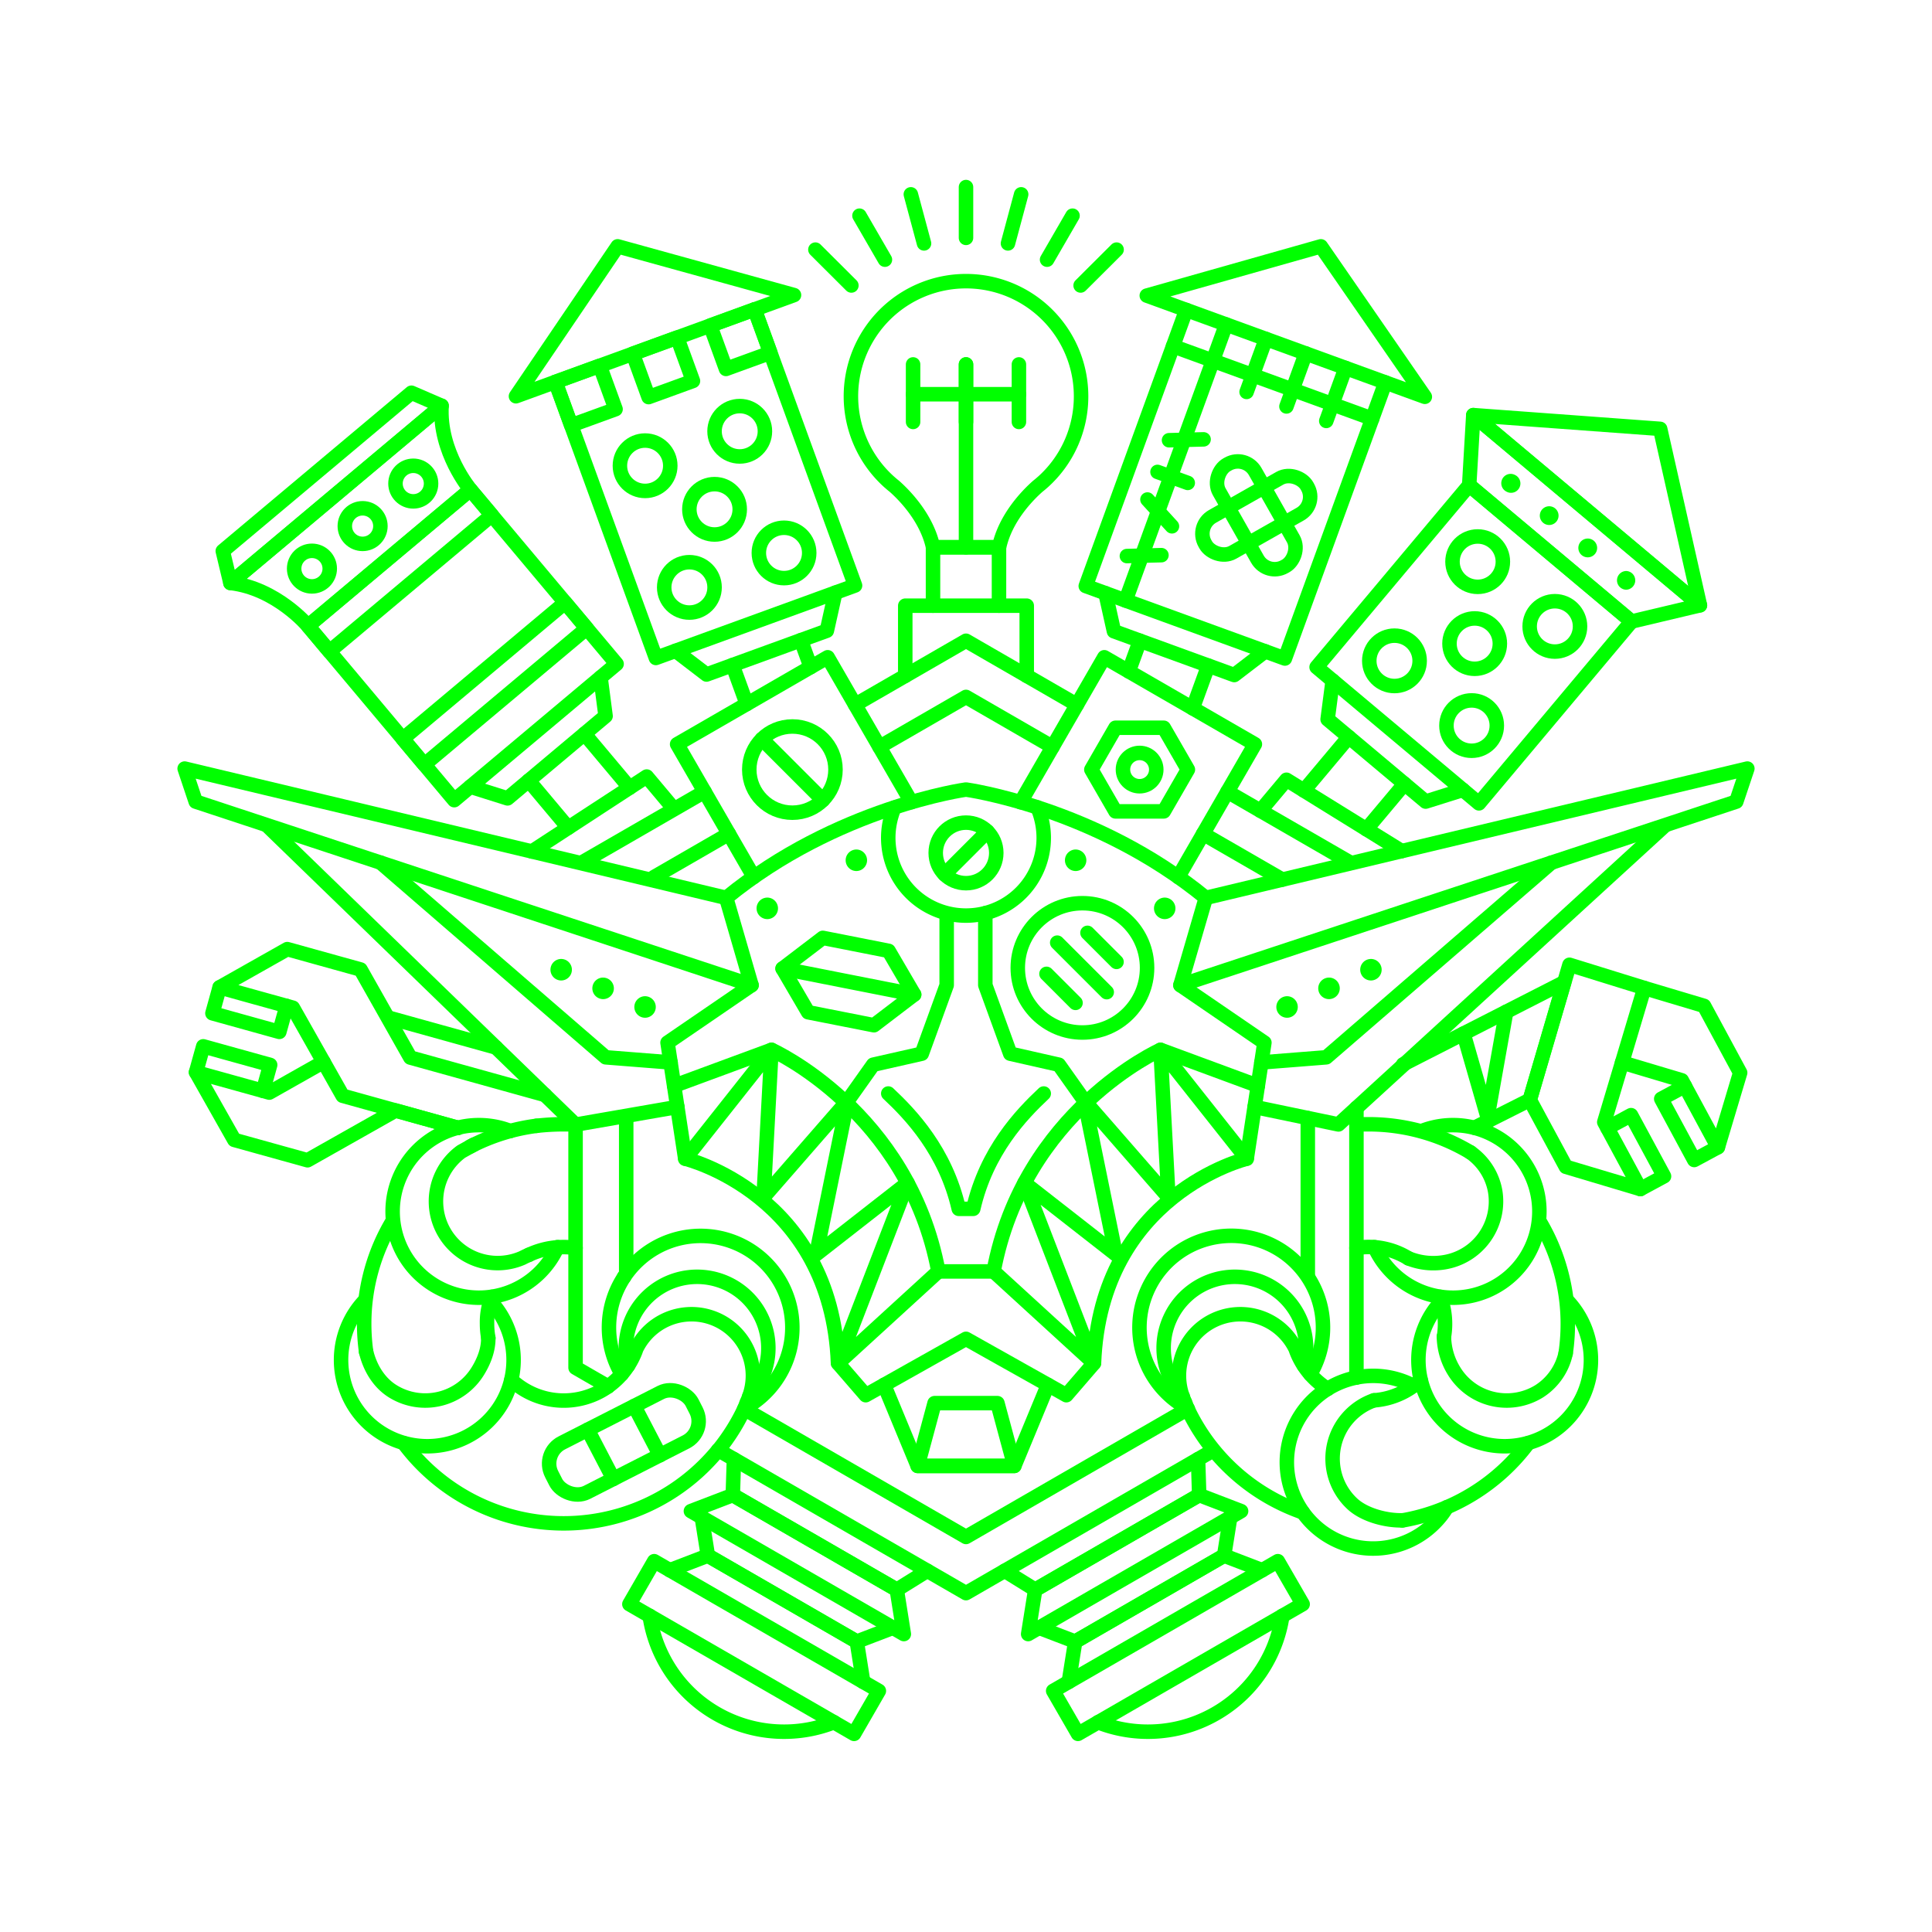 <svg xmlns="http://www.w3.org/2000/svg" viewBox="0 0 800 800"><defs><style>.a{fill:none;stroke:lime;stroke-linecap:round;stroke-linejoin:round;stroke-width:6px;}.b{fill:lime;}</style></defs><title>WOW-crest</title><line class="a" x1="205.39" y1="433.75" x2="161.16" y2="421.46"/><polyline class="a" points="671.67 439.95 696.39 447.33 711.34 475.04 720.56 444.2 705.61 416.5 680.89 409.11"/><polygon class="a" points="649.88 399.49 633.45 455.44 648.4 483.15 679.24 492.36 664.29 464.66 680.89 409.11 649.88 399.49"/><polyline class="a" points="711.34 475.04 701.54 480.33 687.88 455.01 697.68 449.72"/><polyline class="a" points="665.58 467.05 675.38 461.76 689.04 487.07 679.24 492.36"/><polyline class="a" points="610.54 466.99 633.45 455.44 647.69 406.71 581 440.73"/><polyline class="a" points="623.68 418.96 615.94 462.5 606.02 427.97"/><polyline class="a" points="189.69 467.03 141.88 453.74 121.27 417.27 90.94 408.84 118.96 393.01 149.29 401.44 169.9 437.91 225.66 453.4"/><polyline class="a" points="133.96 439.73 111.5 452.42 81.17 443.99 97.01 472.01 127.34 480.44 163.81 459.84 189.69 467.03"/><polyline class="a" points="118.66 416.55 115.67 427.28 87.96 419.58 90.94 408.84"/><polyline class="a" points="108.89 451.69 111.87 440.96 84.16 433.26 81.17 443.99"/><rect class="a" x="566.5" y="217.65" width="87.76" height="98.3" transform="translate(314.3 -329.93) rotate(40)"/><polygon class="a" points="610.06 171.89 687.44 177.58 703.91 250.64 610.06 171.89"/><circle class="a" cx="610.63" cy="266.51" r="10.43"/><circle class="a" cx="611.88" cy="232.57" r="10.43"/><circle class="a" cx="643.83" cy="259.38" r="10.43"/><circle class="a" cx="577.42" cy="273.64" r="10.43"/><circle class="a" cx="609.37" cy="300.45" r="10.43"/><polyline class="a" points="605.75 327.07 590.34 331.92 549.74 297.85 551.83 281.83"/><line class="a" x1="558.5" y1="305.2" x2="539.92" y2="327.34"/><line class="a" x1="565.8" y1="343.37" x2="581.58" y2="324.56"/><polyline class="a" points="580.42 352.42 532.7 322.88 521.93 335.71"/><polygon class="a" points="610.06 171.89 608.36 200.94 675.59 257.36 703.91 250.64 610.06 171.89"/><path class="b" d="M625.52,196.22a3.88,3.88,0,0,0-1.73,7.35,3.88,3.88,0,1,0,3.45-6.94,3.78,3.78,0,0,0-1.72-.41Z"/><path class="b" d="M641.49,209.63a3.88,3.88,0,1,0,1.73.41,3.88,3.88,0,0,0-1.73-.41Z"/><path class="b" d="M657.47,223a3.89,3.89,0,1,0,1.72.41,3.78,3.78,0,0,0-1.72-.41Z"/><path class="b" d="M673.44,236.44a3.87,3.87,0,0,0-1.72,7.34,3.78,3.78,0,0,0,1.72.41,3.88,3.88,0,0,0,0-7.75Z"/><circle class="a" cx="150.15" cy="217.84" r="7.37"/><circle class="a" cx="129.17" cy="235.45" r="7.37"/><circle class="a" cx="171.13" cy="200.24" r="7.37"/><rect class="a" x="147.56" y="219.96" width="87.76" height="94.18" transform="translate(-126.87 185.53) rotate(-40)"/><polyline class="a" points="248.67 280.5 250.76 296.51 210.16 330.59 194.75 325.74"/><line class="a" x1="218.92" y1="323.23" x2="235.3" y2="342.75"/><line class="a" x1="260.71" y1="326.17" x2="242" y2="303.87"/><polyline class="a" points="278.53 334.34 267.79 321.55 220.24 352.58"/><path class="a" d="M127.56,259.18s-13.11-15.61-32.15-17.78L182.85,168c-1.17,19.13,11.94,34.74,11.94,34.74"/><polygon class="a" points="170.37 162.62 92.25 228.17 95.41 241.4 182.85 168.03 170.37 162.62"/><rect class="a" x="121.72" y="229.36" width="87.76" height="13.79" transform="translate(-113.12 161.72) rotate(-40)"/><rect class="a" x="160.99" y="276.1" width="87.76" height="13.92" transform="translate(-134.02 197.91) rotate(-40)"/><polygon class="a" points="474.86 122.4 546.94 102 589.99 164.31 474.86 122.4"/><polyline class="a" points="523.89 269.7 511.07 279.52 461.26 261.39 457.75 245.63"/><line class="a" x1="472.01" y1="265.31" x2="467.39" y2="278"/><line class="a" x1="493.88" y1="293.3" x2="500.32" y2="275.61"/><line class="a" x1="507.69" y1="134.35" x2="466.08" y2="248.66"/><line class="a" x1="466.62" y1="230.25" x2="480.93" y2="229.88"/><line class="a" x1="484.07" y1="182.29" x2="498.38" y2="181.93"/><line class="a" x1="485.28" y1="217.93" x2="475.14" y2="206.84"/><line class="a" x1="479.3" y1="195.41" x2="491.82" y2="199.96"/><rect class="a" x="495.95" y="204.84" width="48.5" height="17.08" rx="8.24" transform="translate(-37.58 284.2) rotate(-29.54)"/><rect class="a" x="495.95" y="204.84" width="48.5" height="17.08" rx="8.24" transform="translate(449.37 -344.4) rotate(60.46)"/><line class="a" x1="516.19" y1="162.29" x2="524.18" y2="140.35"/><line class="a" x1="532.69" y1="168.3" x2="540.67" y2="146.35"/><line class="a" x1="549.18" y1="174.3" x2="557.17" y2="152.36"/><line class="a" x1="485.73" y1="143.35" x2="568.2" y2="173.36"/><polyline class="a" points="573.66 158.36 532.05 272.68 449.59 242.66 491.19 128.34"/><polygon class="a" points="213.65 164.08 255.76 102 328.78 122.18 213.65 164.08"/><polyline class="a" points="312.45 128.12 354.06 242.44 271.59 272.45 229.98 158.14"/><circle class="a" cx="295.88" cy="210.9" r="10.43"/><circle class="a" cx="267.12" cy="192.85" r="10.43"/><circle class="a" cx="306.31" cy="178.58" r="10.43"/><circle class="a" cx="285.46" cy="243.22" r="10.43"/><circle class="a" cx="324.65" cy="228.96" r="10.43"/><rect class="a" x="232.66" y="154.22" width="19.55" height="19.12" transform="translate(-41.39 92.8) rotate(-20)"/><rect class="a" x="264.71" y="142.55" width="19.55" height="19.12" transform="translate(-35.47 103.05) rotate(-20)"/><rect class="a" x="296.76" y="130.89" width="19.55" height="19.12" transform="translate(642.62 167.58) rotate(160)"/><polyline class="a" points="345.89 245.41 342.38 261.17 292.57 279.3 279.75 269.48"/><line class="a" x1="303.33" y1="275.39" x2="309.2" y2="291.52"/><line class="a" x1="335.69" y1="276.22" x2="331.63" y2="265.08"/><polyline class="a" points="413.66 250.8 413.66 226.62 386.34 226.62 386.34 250.8"/><polyline class="a" points="374.85 279.84 374.85 250.8 425.15 250.8 425.15 279.84"/><line class="a" x1="241.66" y1="356.73" x2="291.74" y2="327.82"/><line class="a" x1="561.67" y1="458.78" x2="561.67" y2="570.42"/><line class="a" x1="508.26" y1="327.83" x2="559.18" y2="357.22"/><polyline class="a" points="354.09 291.82 400 265.32 445.9 291.82"/><line class="a" x1="270.88" y1="363.13" x2="301.81" y2="345.27"/><line class="a" x1="541.53" y1="462.98" x2="541.53" y2="527.55"/><line class="a" x1="498.19" y1="345.27" x2="531.01" y2="364.22"/><polyline class="a" points="364.16 309.27 400 288.58 435.84 309.27"/><polyline class="a" points="377.38 332.16 342.73 272.16 280.38 308.16 312.12 363.13"/><circle class="a" cx="328.11" cy="318.67" r="17.85"/><line class="a" x1="340.73" y1="331.29" x2="315.49" y2="306.05"/><polyline class="a" points="422.62 332.17 457.27 272.16 519.62 308.16 487.88 363.13"/><polygon class="a" points="481.89 335.98 491.88 318.67 481.89 301.35 461.89 301.35 451.9 318.67 461.89 335.98 481.89 335.98"/><circle class="a" cx="471.89" cy="318.67" r="6.9"/><path class="a" d="M488.78,407.94l34.78,23.8-7.32,48.05S455.71,494.43,453,564.45l-11.45,13.27L400,554.38l-41.52,23.34L347,564.45c-2.74-70-63.27-84.66-63.27-84.66l-7.32-48.05,34.78-23.8L300.7,371.79c45.76-37.52,99.3-44.85,99.3-44.85s53.54,7.33,99.3,44.85Z"/><polyline class="a" points="110.69 341.94 238.32 465.69 280.5 458.36"/><polyline class="a" points="300.7 371.79 76.46 318.25 81.04 331.93 311.22 407.94"/><polyline class="a" points="157.61 357.22 250.81 437.81 277.69 439.93"/><polyline class="a" points="689.32 341.94 554.22 465.6 519.5 458.36"/><polyline class="a" points="499.3 371.79 723.54 318.25 718.96 331.93 488.78 407.94"/><polyline class="a" points="642.39 357.22 549.18 437.81 522.31 439.93"/><polyline class="a" points="366.08 573.45 379.98 607.01 420.02 607.01 433.92 573.45"/><polyline class="a" points="350.96 455.82 361.56 440.87 381.69 436.31 392 407.94 392 378.37"/><polyline class="a" points="449.04 455.82 438.44 440.87 418.31 436.31 408 407.94 408 378.13"/><path class="a" d="M367.81,452.8c9.27,8.69,23.73,23.81,29.19,47.75h6c5.46-23.94,19.92-39.06,29.19-47.75"/><polyline class="a" points="283.76 479.79 319.46 434.71 316.18 495.72 350.96 455.82 337.99 519.38 375.79 489.84 347.04 564.45 388.56 526.47"/><polyline class="a" points="516.24 479.79 480.54 434.71 483.82 495.72 449.04 455.82 462.01 519.38 424.21 489.84 452.96 564.45 411.44 526.47"/><path class="a" d="M279.16,449.59l40.3-14.88s56.74,25.4,69.1,91.76h22.88c12.36-66.36,69.1-91.76,69.1-91.76l40.3,14.88"/><polygon class="a" points="413.02 581.01 386.98 581.01 379.98 607.01 420.02 607.01 413.02 581.01"/><path class="a" d="M447.65,164.09a47.65,47.65,0,1,0-79.43,35.49h0a.35.35,0,0,1,.08.06q1,.9,2.07,1.74c4.21,3.74,13.38,13.08,16,25.24h27.32c2.6-12.16,11.77-21.49,16-25.24q1.07-.84,2.07-1.74l.08-.06h0A47.54,47.54,0,0,0,447.65,164.09Z"/><line class="a" x1="400" y1="226.62" x2="400" y2="150.9"/><line class="a" x1="378.09" y1="163.24" x2="421.91" y2="163.24"/><line class="a" x1="400" y1="150.9" x2="400" y2="174.72"/><line class="a" x1="421.91" y1="150.9" x2="421.91" y2="174.72"/><line class="a" x1="378.09" y1="150.9" x2="378.09" y2="174.72"/><path class="a" d="M222.13,466.18a100.24,100.24,0,0,1,11.29-.64c1.65,0,3.28,0,4.9.14"/><path class="a" d="M251.73,574.14A31.91,31.91,0,0,0,263.2,559.3l.27-.78a25.42,25.42,0,0,1,45.75,22.19l-.78,2.12a82.87,82.87,0,0,1-11,17.62"/><path class="a" d="M238.33,516.76a31.79,31.79,0,0,0-4.91-.37A33.78,33.78,0,0,0,219,519.6"/><path class="a" d="M203.1,538.81a35.72,35.72,0,1,1-51.92-.41"/><path class="a" d="M151.61,559.75c1.52,6.31,5.1,12.69,11.06,16.37a25.54,25.54,0,0,0,35.15-8.31c2.66-4.3,4.44-9.08,4.37-13.78"/><path class="a" d="M230.83,516.42a35.73,35.73,0,1,1-19.55-48.09"/><path class="a" d="M196.14,474,191,476.85a25.54,25.54,0,0,0,25.22,44.06s1.06-.57,2.78-1.31"/><path class="a" d="M194.81,474.71a82.4,82.4,0,0,1,27.32-8.53"/><rect class="a" x="225.69" y="585.82" width="65.25" height="22.98" rx="9.64" transform="translate(-242.99 182.33) rotate(-27)"/><line class="a" x1="243.37" y1="592.03" x2="253.98" y2="612.41"/><line class="a" x1="273.26" y1="602.59" x2="262.64" y2="582.21"/><path class="a" d="M585.23,573.82a35.75,35.75,0,1,0,9.55,56,32.13,32.13,0,0,0,4.33-5.72"/><path class="a" d="M580.69,629.53c-6.48.19-15.64-2.08-20.76-6.86a25.56,25.56,0,0,1,9-42.82"/><path class="a" d="M596.9,538.81a35.72,35.72,0,1,0,51.92-.41"/><path class="a" d="M648.31,560.33a25,25,0,0,1-11,15.79,25.54,25.54,0,0,1-35.15-8.31,27.92,27.92,0,0,1-4.26-14.37"/><path class="a" d="M569.17,516.42a35.73,35.73,0,1,0,19.55-48.09"/><path class="a" d="M608.82,477.14a25,25,0,0,1,10.32,16.27A25.54,25.54,0,0,1,598,522.68a27.49,27.49,0,0,1-14.77-1.62"/><path class="a" d="M539.93,565.47a29.5,29.5,0,1,0-58.09-7.3,29.43,29.43,0,0,0,7.9,20.1"/><path class="a" d="M542.57,569a38,38,0,1,0-51.08,14"/><circle class="a" cx="448.21" cy="400.77" r="26.77"/><line class="a" x1="437.77" y1="390.33" x2="458.27" y2="410.83"/><line class="a" x1="433.33" y1="403.25" x2="445.35" y2="415.27"/><line class="a" x1="450.3" y1="386.27" x2="462.33" y2="398.3"/><polygon class="a" points="334.63 419.15 324.05 401.06 340.71 388.35 367.96 393.73 378.54 411.82 361.88 424.53 334.63 419.15"/><line class="a" x1="324.05" y1="401.06" x2="378.54" y2="411.82"/><path class="a" d="M429.62,334.34a32.19,32.19,0,1,1-59.28.08"/><circle class="a" cx="400" cy="353.17" r="12.54"/><line class="a" x1="391.13" y1="362.04" x2="408.87" y2="344.3"/><path class="b" d="M317.76,371.67a4.7,4.7,0,0,0-1.05.12,4.46,4.46,0,0,0,1,8.8,4.31,4.31,0,0,0,1.05-.13,4.46,4.46,0,0,0-1-8.79Z"/><path class="b" d="M354.6,351.76a4.68,4.68,0,0,0-1,.12,4.46,4.46,0,0,0,1,8.8,4.68,4.68,0,0,0,1-.12,4.46,4.46,0,0,0-1-8.8Z"/><path class="b" d="M482.24,371.67a4.46,4.46,0,0,0-1,8.79,4.31,4.31,0,0,0,1.05.13,4.46,4.46,0,0,0,1-8.8,4.7,4.7,0,0,0-1.05-.12Z"/><path class="b" d="M445.4,351.76a4.46,4.46,0,0,0-1,8.8,4.68,4.68,0,0,0,1,.12,4.46,4.46,0,0,0,1-8.8,4.68,4.68,0,0,0-1-.12Z"/><path class="b" d="M267.1,412.51a4.46,4.46,0,0,0-1,8.8,4.7,4.7,0,0,0,1.05.12,4.46,4.46,0,0,0,1-8.79,4.19,4.19,0,0,0-1-.13Z"/><path class="b" d="M249.71,404.79a4.46,4.46,0,0,0-1,8.8,4.25,4.25,0,0,0,1.05.13,4.46,4.46,0,0,0,1-8.8,4.71,4.71,0,0,0-1-.13Z"/><path class="b" d="M232.33,397.08a4.46,4.46,0,0,0-1,8.79,4.19,4.19,0,0,0,1.05.13,4.46,4.46,0,0,0,1-8.8,4.77,4.77,0,0,0-1-.12Z"/><path class="b" d="M532.9,412.51a4.25,4.25,0,0,0-1,.13,4.46,4.46,0,0,0,1,8.79,4.7,4.7,0,0,0,1.05-.12,4.46,4.46,0,0,0-1-8.8Z"/><path class="b" d="M550.29,404.79a4.71,4.71,0,0,0-1,.13,4.46,4.46,0,0,0,1,8.8,4.25,4.25,0,0,0,1.05-.13,4.46,4.46,0,0,0-1-8.8Z"/><path class="b" d="M567.67,397.08a4.83,4.83,0,0,0-1,.12,4.46,4.46,0,0,0,1,8.8,4.19,4.19,0,0,0,1.05-.13,4.46,4.46,0,0,0-1-8.79Z"/><line class="a" x1="400" y1="77.46" x2="400" y2="98.5"/><line class="a" x1="422.84" y1="80.47" x2="417.38" y2="100.79"/><line class="a" x1="444.11" y1="89.31" x2="433.57" y2="107.52"/><line class="a" x1="462.36" y1="103.36" x2="447.46" y2="118.21"/><line class="a" x1="377.16" y1="80.47" x2="382.62" y2="100.79"/><line class="a" x1="355.89" y1="89.31" x2="366.43" y2="107.52"/><line class="a" x1="337.64" y1="103.36" x2="352.54" y2="118.21"/><path class="a" d="M260.07,565.47a29.5,29.5,0,1,1,58.09-7.3,29.36,29.36,0,0,1-7.91,20.1"/><path class="a" d="M258.43,528.75A38,38,0,1,1,308.51,583"/><path class="a" d="M257.43,569a38,38,0,0,1,1-40.23"/><polyline class="a" points="251.76 574.09 238.33 566.34 238.33 465.69"/><polyline class="a" points="501.82 600.89 400 659.68 297.41 600.45"/><polyline class="a" points="491.87 583.38 400 636.42 308.17 583.4"/><path class="a" d="M151.6,559.75a83.45,83.45,0,0,1-.8-11.59,82.31,82.31,0,0,1,11.71-42.43"/><path class="a" d="M297.4,600.45a82.63,82.63,0,0,1-130.19-2.85"/><path class="a" d="M211.74,571.4a31.79,31.79,0,0,0,40,2.74"/><path class="a" d="M203.67,537a28.45,28.45,0,0,0-2,11.18,32.25,32.25,0,0,0,.54,5.86"/><rect class="a" x="258.55" y="671.93" width="107.42" height="20.55" transform="translate(382.94 -64.73) rotate(30)"/><polygon class="a" points="374.26 676.63 286.09 625.72 303.44 619.07 371.34 658.27 374.26 676.63"/><polyline class="a" points="369.75 674.02 354.78 679.75 293.12 644.15 290.6 628.33"/><path class="a" d="M269,669.07a56.29,56.29,0,0,0,76.32,44.07"/><polyline class="a" points="277.36 650.19 293.12 644.15 354.78 679.75 357.43 696.42"/><polyline class="a" points="383.98 650.43 371.34 658.27 303.44 619.07 303.91 604.2"/><rect class="a" x="434.03" y="671.93" width="107.42" height="20.55" transform="translate(1251.25 1029.14) rotate(150)"/><polygon class="a" points="425.74 676.63 513.91 625.72 496.56 619.07 428.66 658.27 425.74 676.63"/><polyline class="a" points="430.25 674.02 445.22 679.75 506.88 644.15 509.4 628.33"/><path class="a" d="M531,669.07a56.29,56.29,0,0,1-76.32,44.07"/><polyline class="a" points="522.64 650.19 506.88 644.15 445.22 679.75 442.57 696.42"/><polyline class="a" points="416.02 650.43 428.66 658.27 496.56 619.07 496.09 604.2"/><line class="a" x1="259.3" y1="462.74" x2="259.3" y2="526.47"/><path class="a" d="M549.75,575.13a31.94,31.94,0,0,1-13-15.83l-.27-.78a25.42,25.42,0,0,0-45.75,22.19l.78,2.12a82.89,82.89,0,0,0,47.95,43.42"/><path class="a" d="M588.25,571.4A31.62,31.62,0,0,1,569,579.85"/><path class="a" d="M596.34,537a31.93,31.93,0,0,1,1.58,16.46"/><path class="a" d="M561.67,516.76a31.26,31.26,0,0,1,21.55,4.3"/><path class="a" d="M580.7,629.58a82.55,82.55,0,0,0,52.09-32"/><path class="a" d="M608.82,477.14a82.22,82.22,0,0,0-42.24-11.6c-1.65,0-3.28,0-4.9.14"/><path class="a" d="M648.31,560.33a82.9,82.9,0,0,0-10.83-54.61"/></svg>